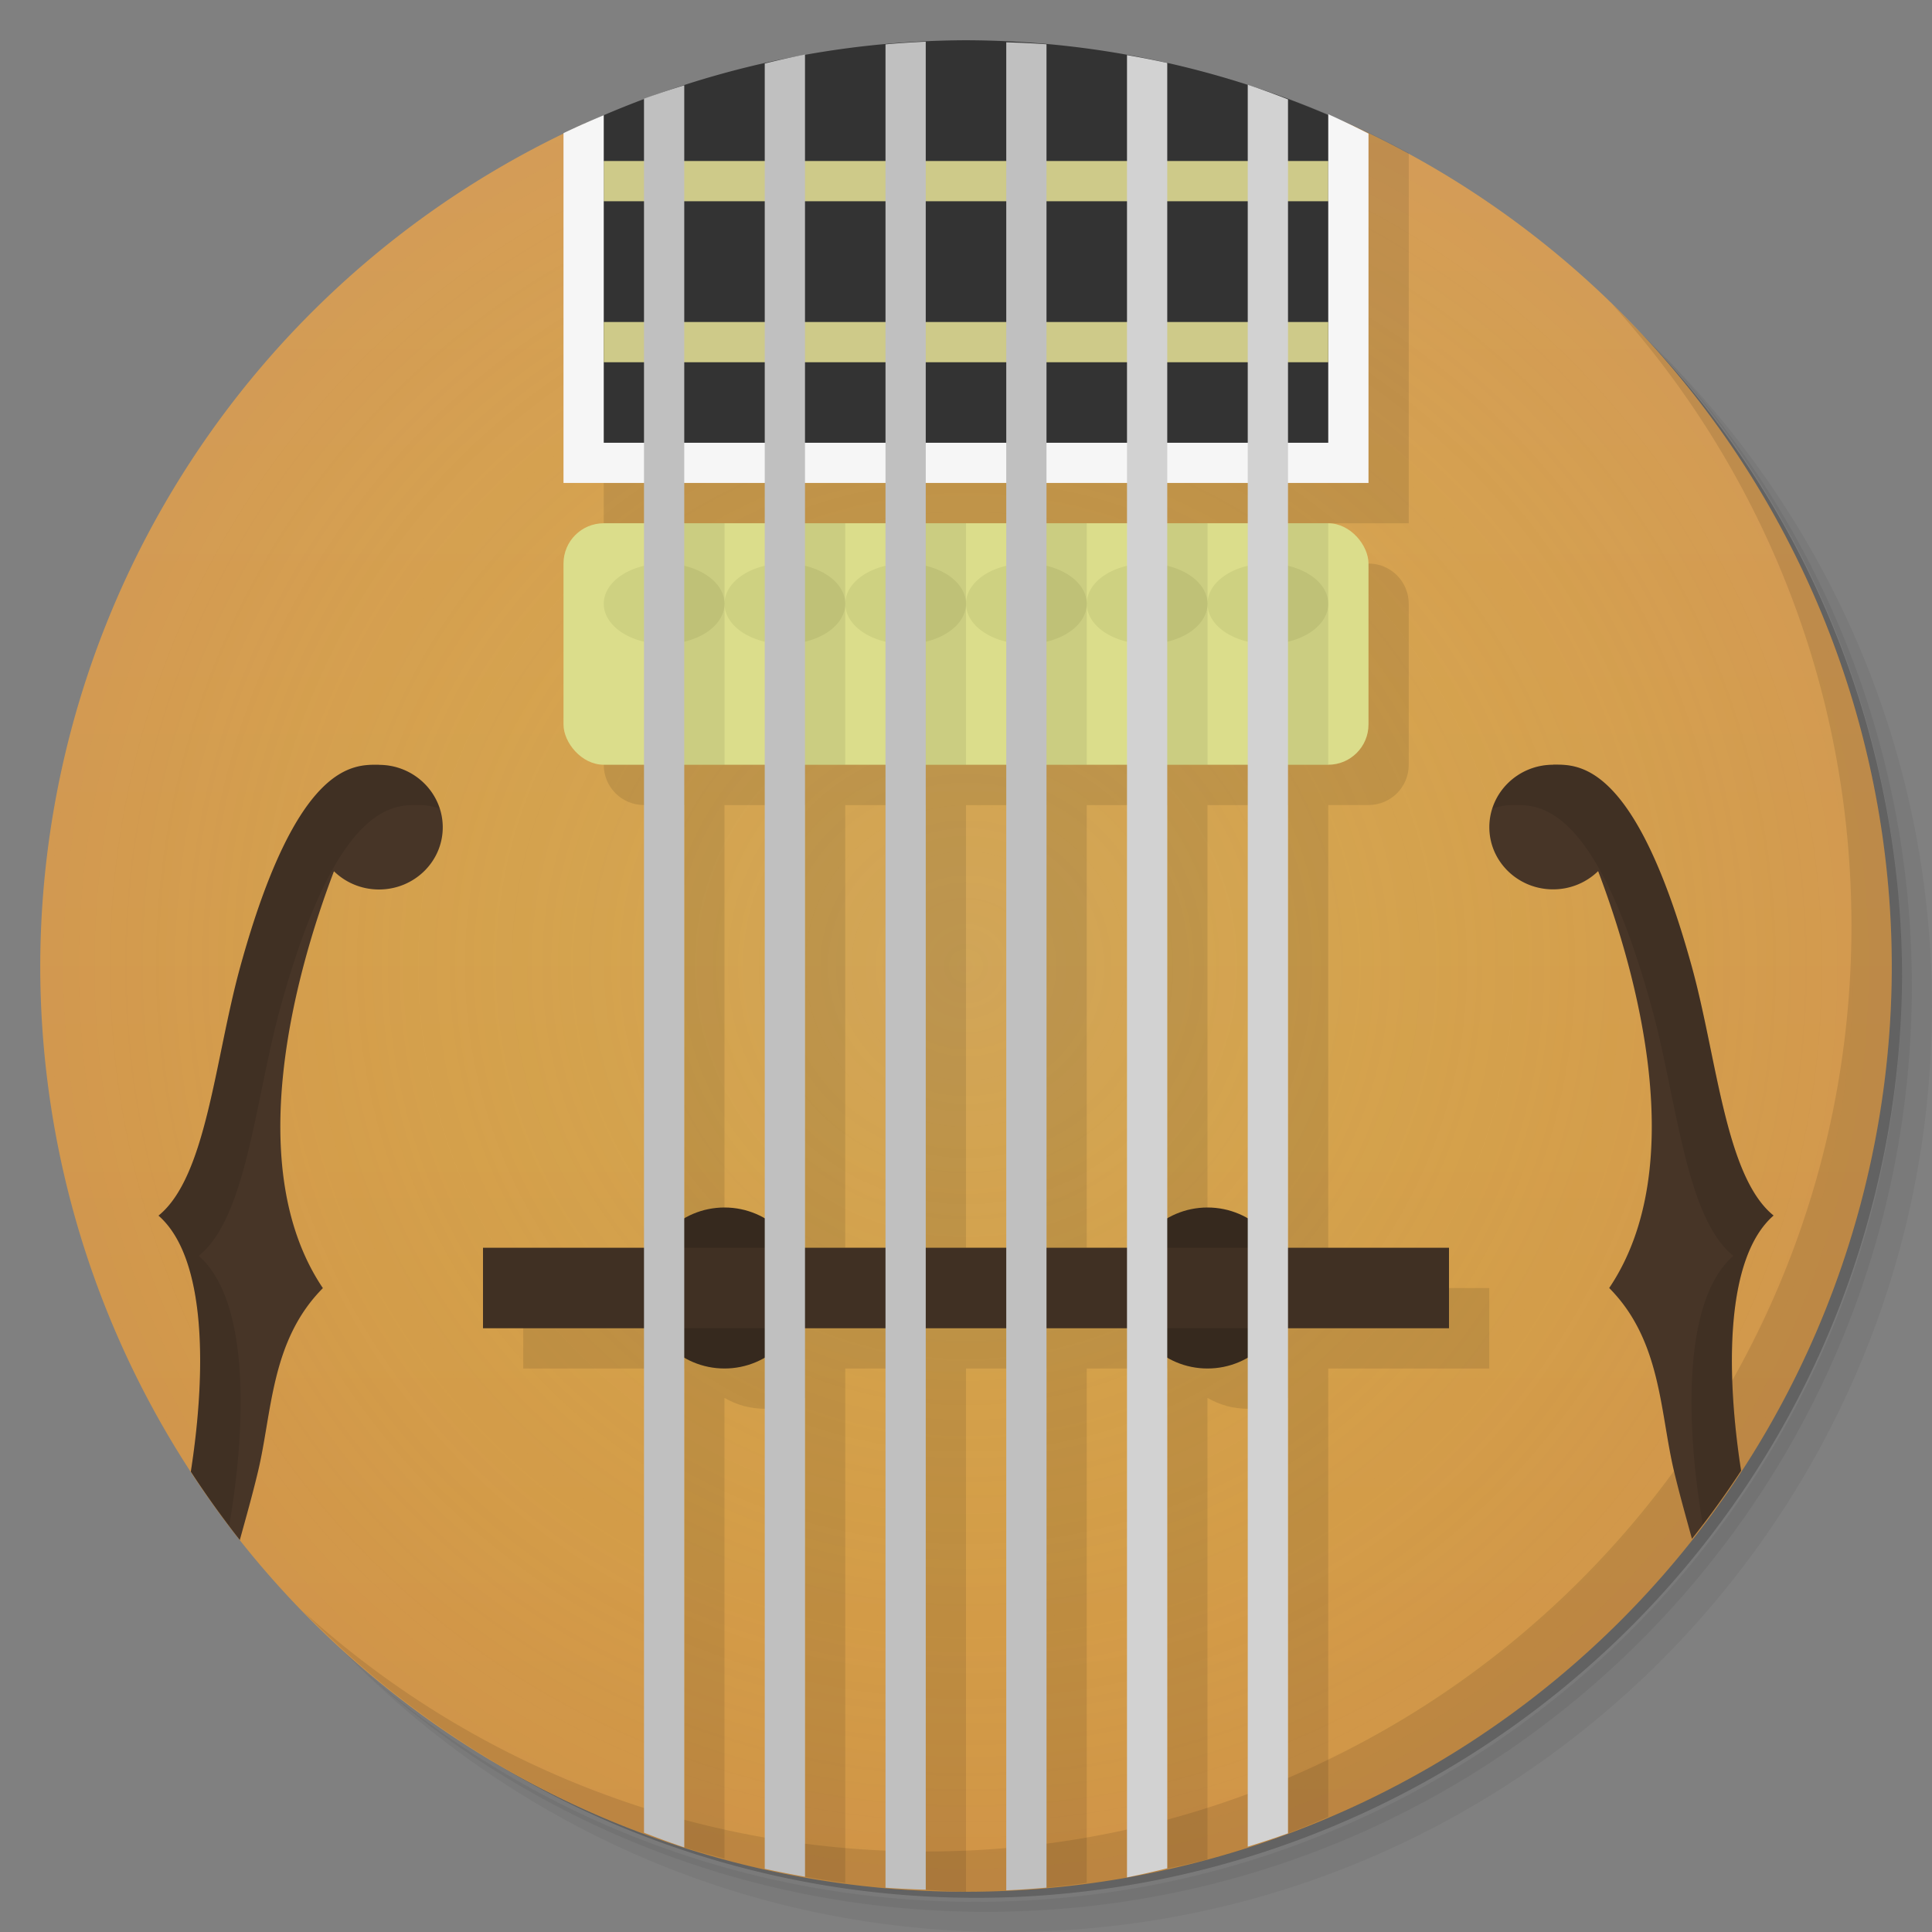 <svg version="1.1" viewBox="0 0 48 48" xmlns="http://www.w3.org/2000/svg">
 <rect x="0" y="0" width="48" height="48" fill="#808080" stroke="none"/>
 <defs>
  <radialGradient id="radialGradient4440" cx="28" cy="60" r="23" gradientTransform="translate(-4 -36)" gradientUnits="userSpaceOnUse">
   <stop style="stop-color:#cdcd73;stop-opacity:.235" offset="0"/>
   <stop style="stop-color:#ff0;stop-opacity:0" offset="1"/>
  </radialGradient>
  <linearGradient id="linearGradient4450" x2="0" y1="89" y2="43" gradientTransform="translate(0,-42)" gradientUnits="userSpaceOnUse">
   <stop style="stop-color:#d09448" offset="0"/>
   <stop style="stop-color:#d49d58" offset="1"/>
  </linearGradient>
 </defs>
 <path d="m36.31 5c5.859 4.062 9.688 10.831 9.688 18.5 0 12.426-10.07 22.5-22.5 22.5-7.669 0-14.438-3.828-18.5-9.688 1.037 1.822 2.306 3.499 3.781 4.969 4.085 3.712 9.514 5.969 15.469 5.969 12.703 0 23-10.298 23-23 0-5.954-2.256-11.384-5.969-15.469-1.469-1.475-3.147-2.744-4.969-3.781zm4.969 3.781c3.854 4.113 6.219 9.637 6.219 15.719 0 12.703-10.297 23-23 23-6.081 0-11.606-2.364-15.719-6.219 4.16 4.144 9.883 6.719 16.219 6.719 12.703 0 23-10.298 23-23 0-6.335-2.575-12.06-6.719-16.219z" style="opacity:.05"/>
 <path d="m41.28 8.781c3.712 4.085 5.969 9.514 5.969 15.469 0 12.703-10.297 23-23 23-5.954 0-11.384-2.256-15.469-5.969 4.113 3.854 9.637 6.219 15.719 6.219 12.703 0 23-10.298 23-23 0-6.081-2.364-11.606-6.219-15.719z" style="opacity:.1"/>
 <path d="m31.25 2.375c8.615 3.154 14.75 11.417 14.75 21.13 0 12.426-10.07 22.5-22.5 22.5-9.708 0-17.971-6.135-21.12-14.75a23 23 0 0 0 44.875-7 23 23 0 0 0-16-21.875z" style="opacity:.2"/>
 <path d="m14.688 3a23 23 0 0 0-13.688 21 23 23 0 0 0 23 23 23 23 0 0 0 23-23 23 23 0 0 0-13.66-21h-18.652z" style="fill:url(#linearGradient4450)"/>
 <path d="m14.688 3a23 23 0 0 0-13.688 21 23 23 0 0 0 23 23 23 23 0 0 0 23-23 23 23 0 0 0-13.66-21h-18.652" style="fill:url(#radialGradient4440)"/>
 <path d="m15 2.861v16.14c0 0.554 0.446 1 1 1h1v12h-4v2h4v11.898c0.331 0.1 0.665 0.192 1 0.277v-11.445c0.304 0.176 0.649 0.269 1 0.27 0.351-1e-3 0.696-0.095 1-0.271v11.898c0.332 0.058 0.666 0.109 1 0.152v-12.779h2v12.949c0.333 0.024 0.666 0.041 1 0.051v-13h2v12.898c0.334-0.033 0.668-0.073 1-0.121v-12.777h2v12.422c0.335-0.067 0.668-0.142 1-0.225v-11.467c0.304 0.176 0.649 0.269 1 0.27 0.351-1e-3 0.696-0.095 1-0.271v10.82c0.337-0.129 0.67-0.266 1-0.41v-11.139h4v-2h-4v-1-11h1c0.554 0 1-0.446 1-1v-4c0-0.554-0.446-1-1-1h-1v-1h2v-9.197c-1.886-1.021-3.906-1.773-6-2.234m-11 18.432h2v11h-1-1zm3 0h2v11h-2zm3 0h2v11h-2zm3 0h2v11h-2zm3 0h2v11h-2z" style="opacity:.1"/>
 <path d="m24 1a23 23 0 0 0-9.5 2.084v8.516h19v-8.522a23 23 0 0 0-9.5-2.078z" style="fill:#333"/>
 <rect x="15" y="4" width="18" height="1" style="fill:#ceca89"/>
 <path d="m33 2.838v8.162h-18v-8.139a23 23 0 0 0-1 0.447v8.691h20v-8.68a23 23 0 0 0-1-0.482z" style="fill:#f6f6f6"/>
 <rect x="14" y="13" width="20" height="6" rx="1" style="fill:#dbdd8b"/>
 <path d="m40.03 7.531c3.712 4.084 5.969 9.514 5.969 15.469 0 12.703-10.297 23-23 23-5.954 0-11.384-2.256-15.469-5.969 4.178 4.291 10.01 6.969 16.469 6.969 12.703 0 23-10.298 23-23 0-6.462-2.677-12.291-6.969-16.469z" style="opacity:.1"/>
 <rect x="15" y="8" width="18" height="1" style="fill:#ceca89"/>
 <circle cx="30" cy="32" r="2" style="fill:#36291e"/>
 <circle cx="18" cy="32" r="2" style="fill:#36291e"/>
 <g transform="translate(-0)">
  <rect x="12" y="31" width="24" height="2" style="fill:#403023"/>
 </g>
 <path d="m16.5 14a1.5 1 0 0 0-1.5 1 1.5 1 0 0 0 1.5 1 1.5 1 0 0 0 1.5-1 1.5 1 0 0 0-1.5-1zm1.5 1a1.5 1 0 0 0 1.5 1 1.5 1 0 0 0 1.5-1 1.5 1 0 0 0-1.5-1 1.5 1 0 0 0-1.5 1zm3 0a1.5 1 0 0 0 1.5 1 1.5 1 0 0 0 1.5-1 1.5 1 0 0 0-1.5-1 1.5 1 0 0 0-1.5 1zm3 0a1.5 1 0 0 0 1.5 1 1.5 1 0 0 0 1.5-1 1.5 1 0 0 0-1.5-1 1.5 1 0 0 0-1.5 1zm3 0a1.5 1 0 0 0 1.5 1 1.5 1 0 0 0 1.5-1 1.5 1 0 0 0-1.5-1 1.5 1 0 0 0-1.5 1zm3 0a1.5 1 0 0 0 1.5 1 1.5 1 0 0 0 1.5-1 1.5 1 0 0 0-1.5-1 1.5 1 0 0 0-1.5 1z" style="fill:#ced181"/>
 <path d="m23 1.035a23 23 0 0 0-1 0.067v45.798a23 23 0 0 0 1 0.049v-45.914zm2 0.016v45.914a23 23 0 0 0 1-0.067v-45.798a23 23 0 0 0-1-0.049zm-5 0.303a23 23 0 0 0-1 0.224v44.852a23 23 0 0 0 1 0.197v-45.273zm-3 0.765a23 23 0 0 0-1 0.332v43.082a23 23 0 0 0 1 0.365v-43.779z" style="fill:#c0c0c0"/>
 <path d="m28 1.373v45.27a23 23 0 0 0 1-0.225v-44.854a23 23 0 0 0-1-0.195zm3 0.729v43.779a23 23 0 0 0 1-0.332v-43.08a23 23 0 0 0-1-0.365z" style="fill:#d2d2d2"/>
 <path d="m9.416 19c-0.613 0-2.034-0.108-3.447 5.02-0.631 2.287-0.835 5.216-2.031 6.182 1.209 1.055 1.183 3.922 0.803 6.361a23 23 0 0 0 1.217 1.699c0.151-0.549 0.304-1.085 0.449-1.689 0.358-1.49 0.316-3.262 1.615-4.57-2.02-3-0.696-7.8 0.275-10.357 0.287 0.28 0.682 0.453 1.119 0.453 0.875 0 1.584-0.692 1.584-1.545s-0.709-1.551-1.584-1.551zm29.17 0c-0.875 0-1.584 0.697-1.584 1.551 0 0.853 0.709 1.545 1.584 1.545 0.437 0 0.833-0.174 1.119-0.453 0.971 2.558 2.297 7.357 0.275 10.357 1.299 1.308 1.257 3.081 1.615 4.57 0.143 0.594 0.293 1.121 0.441 1.662a23 23 0 0 0 1.221-1.693c-0.377-2.435-0.399-5.288 0.807-6.34-1.197-0.965-1.4-3.895-2.031-6.182-1.414-5.125-2.835-5.02-3.447-5.02z" style="fill:#473527"/>
 <path d="m9.416 19c-0.613 0-2.034-0.108-3.447 5.02-0.631 2.287-0.835 5.216-2.031 6.182 1.209 1.055 1.183 3.922 0.803 6.361a23 23 0 0 0 0.955 1.332c0.43-2.503 0.506-5.591-0.758-6.693 1.197-0.965 1.4-3.895 2.031-6.182 1.414-5.125 2.835-5.02 3.447-5.02 0.177 0 0.345 0.035 0.504 0.088-0.202-0.628-0.795-1.088-1.504-1.088zm29.17 0c-0.709 0-1.302 0.46-1.504 1.088 0.159-0.053 0.327-0.088 0.504-0.088 0.613 0 2.034-0.108 3.447 5.02 0.631 2.287 0.835 5.216 2.031 6.182-1.261 1.1-1.186 4.179-0.758 6.68a23 23 0 0 0 0.951-1.34c-0.377-2.435-0.399-5.288 0.807-6.34-1.197-0.965-1.4-3.895-2.031-6.182-1.414-5.125-2.835-5.02-3.447-5.02z" style="opacity:.1"/>
 <path d="m17 13v6h1v-6h-1zm3 0v6h1v-6h-1zm3 0v6h1v-6h-1zm3 0v6h1v-6h-1zm3 0v6h1v-6h-1zm3 0v6h1v-6h-1z" style="fill-opacity:.078"/>
</svg>

